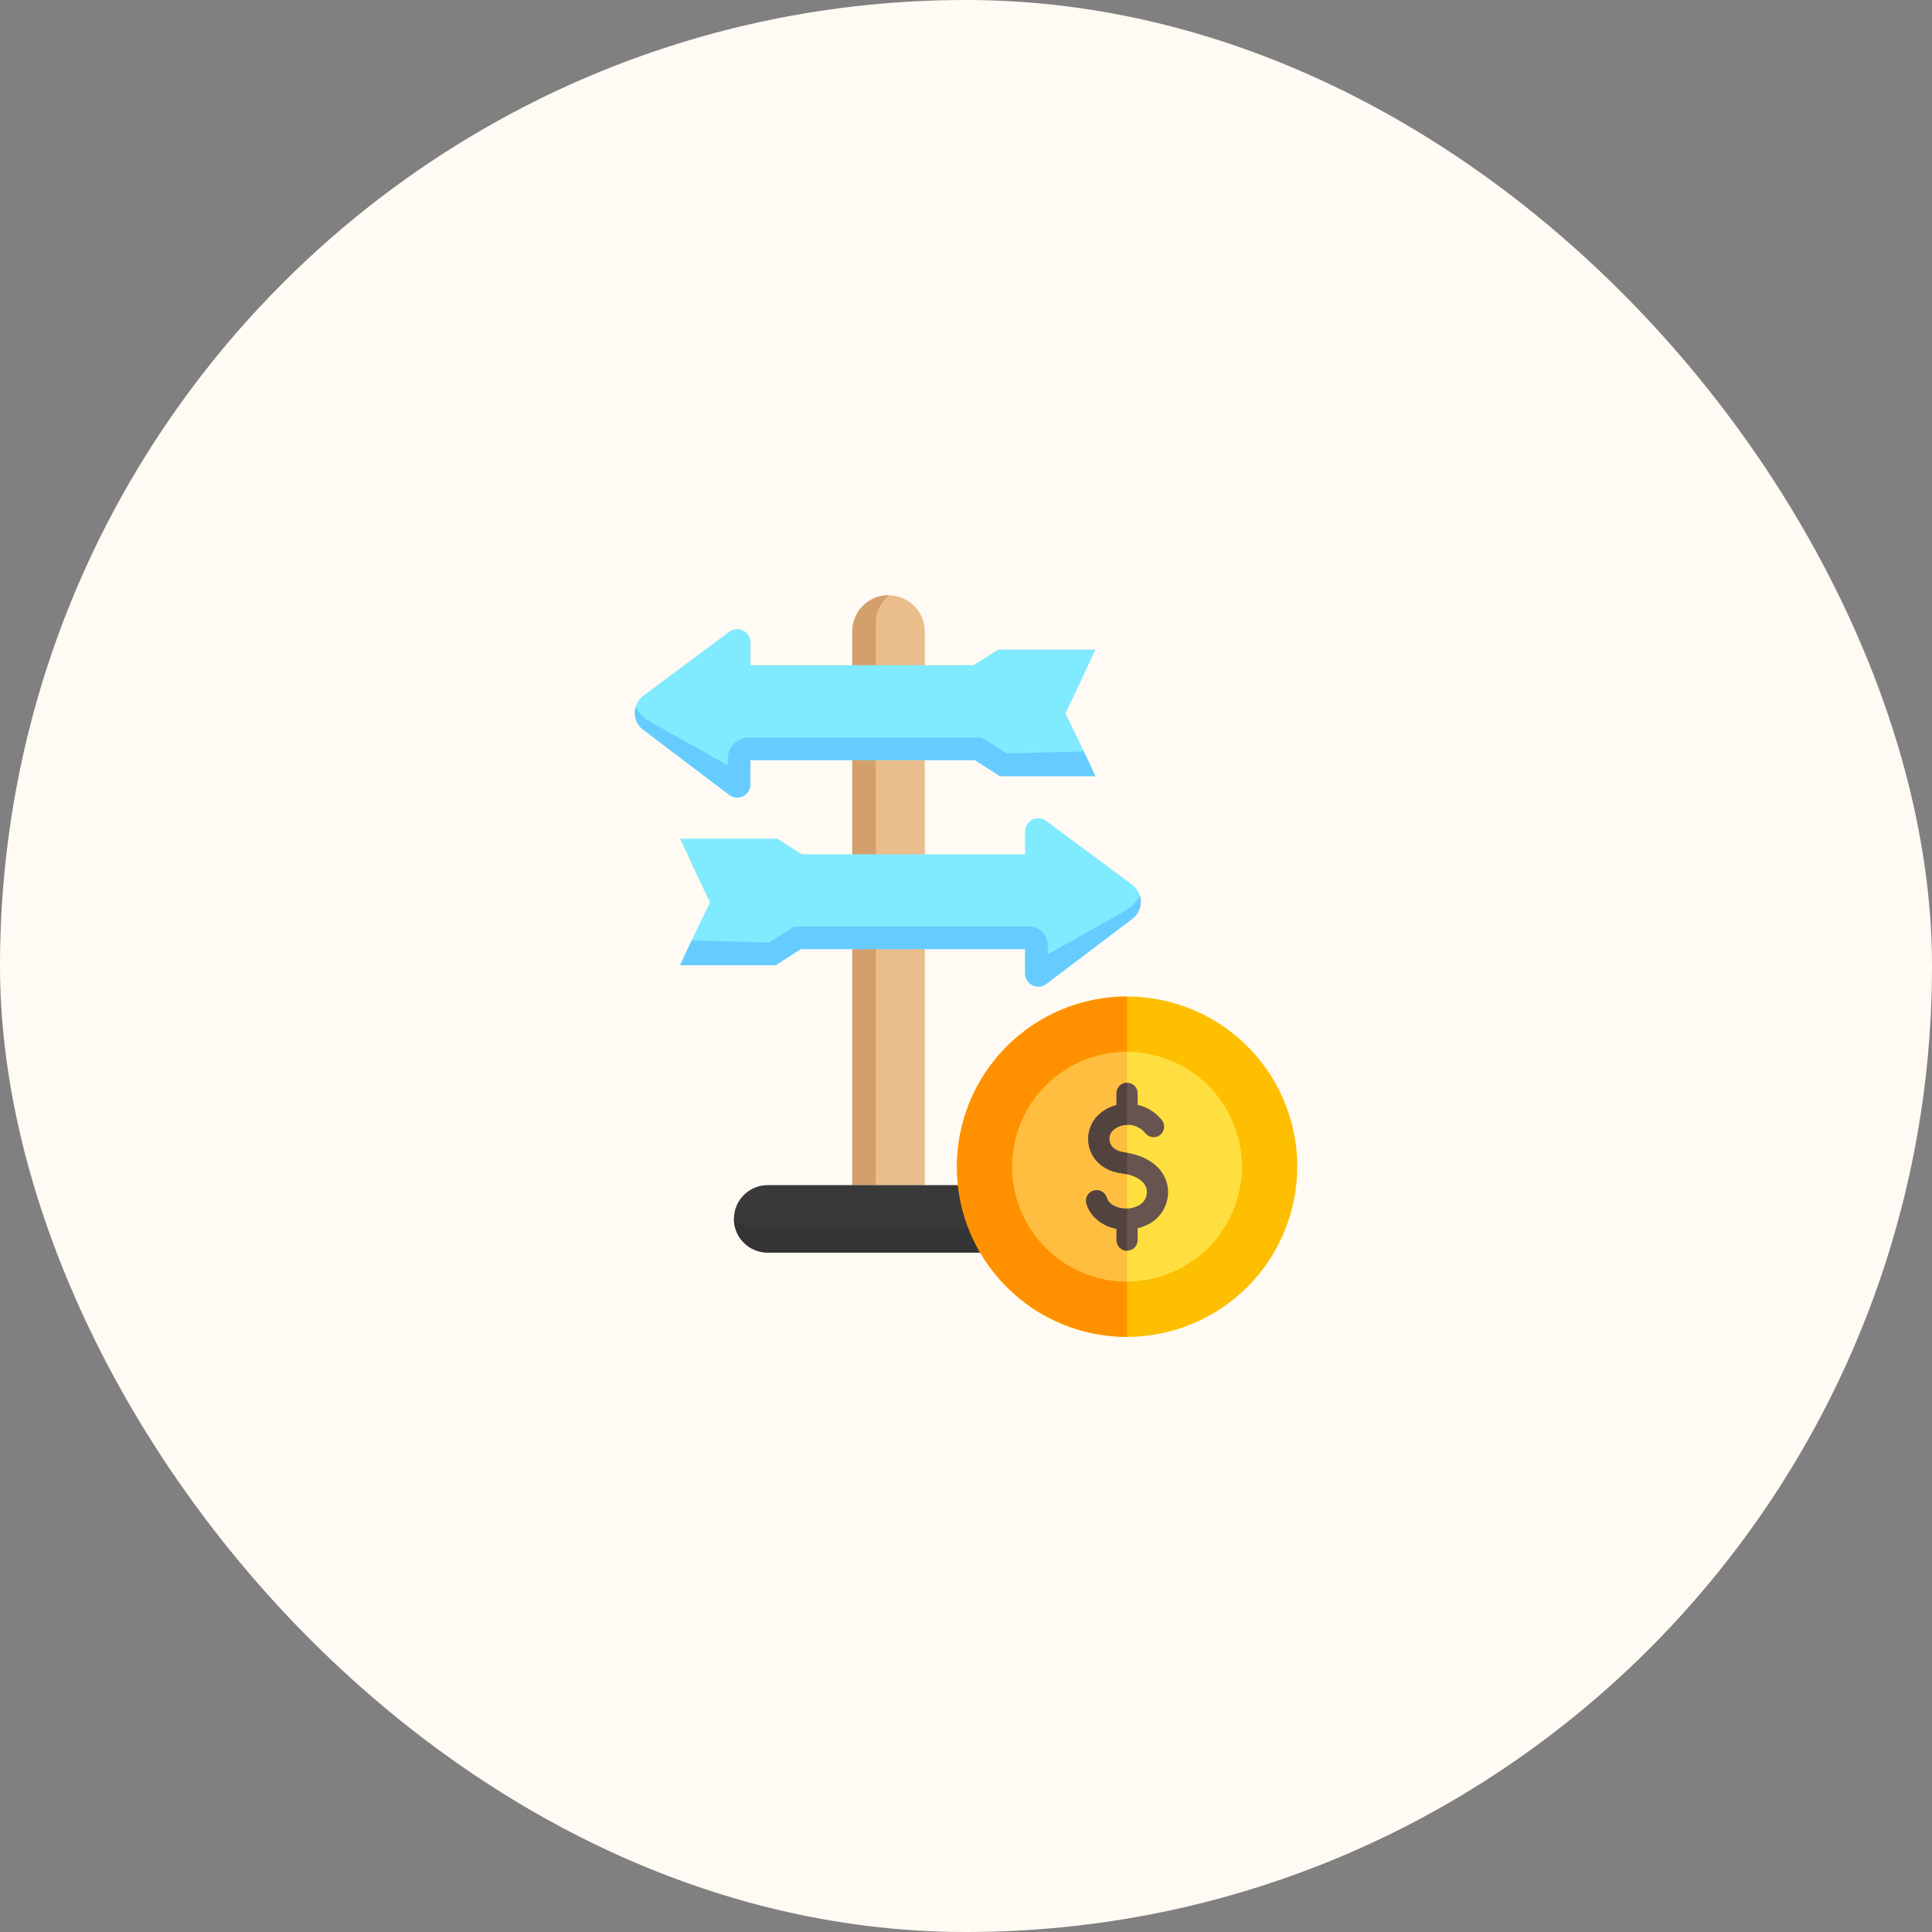 <svg width="120" height="120" viewBox="0 0 120 120" fill="none" xmlns="http://www.w3.org/2000/svg">
<rect x="0" y="0" width="120" height="120" fill="#808080" stroke="none"/>
<rect width="120" height="120" rx="60" fill="white"/>
<rect width="120" height="120" rx="60" fill="#FF9100" fill-opacity="0.05"/>
<path d="M57.44 39.216V73.61H52.937V39.216C52.94 38.621 53.179 38.052 53.601 37.633C54.023 37.214 54.594 36.978 55.188 36.978C55.783 36.978 56.354 37.214 56.776 37.633C57.198 38.052 57.437 38.621 57.441 39.216H57.44Z" fill="#EABD8C"/>
<path d="M54.397 73.611H52.937V39.217C52.937 38.921 52.995 38.628 53.108 38.355C53.221 38.082 53.387 37.834 53.596 37.624C53.805 37.415 54.054 37.249 54.327 37.136C54.6 37.023 54.893 36.965 55.189 36.965C55.201 36.965 55.213 36.965 55.225 36.966C54.966 37.177 54.757 37.443 54.614 37.745C54.471 38.047 54.396 38.377 54.397 38.711V73.611Z" fill="#D3A06C"/>
<path d="M63.672 60.462V58.951H49.734L48.171 59.95H42.243C42.84 58.632 44.099 56.051 44.099 56.051C44.099 56.051 42.978 53.697 42.243 52.096H48.282L49.809 53.061H63.672V51.641C63.672 51.489 63.715 51.341 63.794 51.211C63.874 51.082 63.988 50.978 64.124 50.91C64.259 50.841 64.411 50.812 64.562 50.825C64.714 50.839 64.858 50.894 64.98 50.984L70.324 54.958C70.488 55.08 70.621 55.239 70.714 55.421C70.806 55.604 70.854 55.805 70.855 56.01C70.856 56.214 70.809 56.416 70.719 56.599C70.628 56.782 70.496 56.942 70.333 57.066L64.986 61.114C64.865 61.207 64.72 61.263 64.568 61.277C64.416 61.291 64.263 61.263 64.127 61.195C63.99 61.127 63.876 61.023 63.795 60.893C63.715 60.764 63.672 60.614 63.672 60.462Z" fill="#80EAFF"/>
<path d="M70.803 55.654C70.876 55.91 70.871 56.181 70.787 56.433C70.703 56.685 70.545 56.906 70.333 57.067L64.986 61.116C64.864 61.208 64.719 61.264 64.568 61.278C64.416 61.292 64.263 61.264 64.127 61.196C63.99 61.128 63.876 61.024 63.795 60.894C63.715 60.764 63.672 60.615 63.672 60.463V58.952H49.734L48.171 59.951H42.243C42.435 59.527 42.696 58.973 42.961 58.415L47.76 58.545L49.323 57.546H63.914C64.067 57.546 64.219 57.576 64.36 57.635C64.501 57.693 64.63 57.779 64.738 57.887C64.846 57.995 64.932 58.123 64.99 58.264C65.049 58.406 65.079 58.557 65.079 58.71V59.281L70.005 56.506C70.312 56.32 70.572 56.021 70.803 55.654Z" fill="#66CCFF"/>
<path d="M45.294 49.37L39.947 45.321C39.784 45.198 39.652 45.038 39.561 44.855C39.471 44.672 39.424 44.47 39.425 44.266C39.426 44.061 39.474 43.86 39.566 43.677C39.659 43.495 39.792 43.336 39.956 43.214L45.3 39.24C45.422 39.149 45.566 39.094 45.718 39.081C45.869 39.068 46.021 39.097 46.156 39.165C46.292 39.233 46.406 39.338 46.486 39.467C46.565 39.596 46.608 39.745 46.608 39.897V41.317H60.471L61.997 40.352H68.036C67.301 41.953 66.18 44.307 66.18 44.307C66.18 44.307 67.44 46.888 68.036 48.206H62.108L60.545 47.207H46.607V48.718C46.607 48.87 46.565 49.019 46.484 49.149C46.404 49.278 46.289 49.383 46.153 49.451C46.016 49.519 45.864 49.547 45.712 49.533C45.56 49.519 45.415 49.462 45.294 49.37Z" fill="#80EAFF"/>
<path d="M40.275 44.762L45.201 47.537V47.133C45.201 46.78 45.342 46.441 45.591 46.192C45.841 45.942 46.18 45.802 46.533 45.802H60.956L62.52 46.801L67.319 46.672C67.584 47.229 67.845 47.783 68.037 48.207H62.109L60.545 47.208H46.608V48.719C46.608 48.871 46.565 49.02 46.485 49.15C46.404 49.279 46.289 49.384 46.153 49.452C46.017 49.52 45.864 49.548 45.712 49.534C45.56 49.52 45.416 49.464 45.294 49.372L39.947 45.322C39.735 45.162 39.577 44.941 39.493 44.689C39.409 44.437 39.404 44.166 39.477 43.91C39.708 44.276 39.968 44.576 40.275 44.762Z" fill="#66CCFF"/>
<path d="M64.792 75.705C64.792 76.26 64.571 76.793 64.179 77.186C63.786 77.578 63.254 77.799 62.698 77.799H47.679C47.123 77.799 46.591 77.578 46.198 77.186C45.806 76.793 45.585 76.26 45.585 75.705C45.585 75.15 45.806 74.617 46.198 74.225C46.591 73.832 47.123 73.611 47.679 73.611H62.698C63.254 73.611 63.786 73.832 64.179 74.225C64.571 74.617 64.792 75.15 64.792 75.705Z" fill="#393939"/>
<path d="M64.792 75.704C64.792 75.979 64.738 76.251 64.633 76.505C64.527 76.759 64.373 76.99 64.179 77.184C63.984 77.379 63.754 77.533 63.499 77.638C63.245 77.743 62.973 77.797 62.698 77.797H47.679C47.123 77.797 46.591 77.577 46.198 77.184C45.806 76.792 45.585 76.259 45.585 75.704C45.585 75.698 45.585 75.691 45.585 75.685C45.781 75.895 46.018 76.063 46.281 76.177C46.545 76.292 46.829 76.351 47.116 76.35H62.136C62.688 76.35 63.218 76.132 63.609 75.744C64.001 75.355 64.224 74.827 64.229 74.275C64.591 74.663 64.793 75.173 64.792 75.704Z" fill="#343434"/>
<path d="M70.005 83.036C67.915 83.036 65.871 82.416 64.133 81.255C62.395 80.094 61.04 78.443 60.24 76.511C59.44 74.58 59.231 72.455 59.639 70.404C60.047 68.354 61.053 66.471 62.532 64.993C64.01 63.514 65.893 62.508 67.943 62.1C69.994 61.692 72.119 61.901 74.05 62.701C75.982 63.501 77.632 64.856 78.794 66.594C79.955 68.332 80.575 70.376 80.575 72.466C80.572 75.269 79.457 77.955 77.476 79.937C75.494 81.918 72.808 83.033 70.005 83.036Z" fill="#FDBF00"/>
<path d="M70.005 83.036C67.202 83.036 64.514 81.923 62.532 79.94C60.549 77.958 59.436 75.27 59.436 72.466C59.436 69.663 60.549 66.975 62.532 64.993C64.514 63.01 67.202 61.897 70.005 61.897V83.036Z" fill="#FF9100"/>
<path d="M77.135 72.466C77.135 73.876 76.716 75.255 75.933 76.427C75.15 77.599 74.036 78.513 72.734 79.053C71.431 79.592 69.998 79.734 68.615 79.458C67.232 79.183 65.962 78.504 64.965 77.507C63.968 76.51 63.289 75.24 63.014 73.857C62.739 72.475 62.88 71.041 63.42 69.739C63.959 68.436 64.873 67.323 66.045 66.539C67.218 65.756 68.596 65.338 70.006 65.338C71.896 65.338 73.71 66.089 75.046 67.426C76.383 68.763 77.134 70.576 77.135 72.466Z" fill="#FFDF40"/>
<path d="M70.006 79.595C68.115 79.595 66.302 78.844 64.965 77.507C63.628 76.171 62.877 74.357 62.877 72.467C62.877 70.576 63.628 68.763 64.965 67.426C66.302 66.089 68.115 65.338 70.006 65.338V79.595Z" fill="#FFBE40"/>
<path d="M72.519 73.663C72.599 74.131 72.529 74.612 72.318 75.038C72.107 75.463 71.766 75.811 71.345 76.031C71.129 76.147 70.899 76.235 70.661 76.294V77.028C70.661 77.202 70.592 77.368 70.469 77.492C70.346 77.615 70.179 77.684 70.005 77.684C69.831 77.684 69.664 77.615 69.541 77.492C69.418 77.368 69.349 77.202 69.349 77.028V76.326C69.156 76.287 68.968 76.23 68.787 76.153C68.131 75.876 67.656 75.369 67.482 74.76C67.458 74.677 67.451 74.591 67.46 74.505C67.47 74.419 67.496 74.336 67.538 74.26C67.58 74.185 67.636 74.118 67.704 74.064C67.771 74.011 67.849 73.971 67.932 73.947C68.015 73.923 68.102 73.916 68.188 73.926C68.273 73.936 68.356 73.963 68.432 74.005C68.507 74.047 68.574 74.103 68.627 74.171C68.681 74.239 68.72 74.317 68.744 74.4C68.832 74.707 69.129 74.873 69.298 74.944C69.527 75.037 69.773 75.079 70.019 75.067C70.265 75.055 70.506 74.989 70.724 74.874C70.899 74.784 71.042 74.641 71.132 74.466C71.222 74.29 71.256 74.091 71.227 73.896C71.132 73.371 70.561 73 69.662 72.876C68.692 72.744 67.977 72.208 67.701 71.408C67.579 71.048 67.558 70.661 67.642 70.29C67.725 69.919 67.908 69.578 68.172 69.305C68.496 68.979 68.903 68.749 69.349 68.64V67.906C69.349 67.732 69.418 67.565 69.541 67.442C69.664 67.319 69.831 67.25 70.005 67.25C70.179 67.25 70.346 67.319 70.469 67.442C70.592 67.565 70.661 67.732 70.661 67.906V68.623C71.254 68.759 71.783 69.091 72.164 69.566C72.273 69.701 72.324 69.874 72.305 70.047C72.287 70.22 72.201 70.378 72.067 70.488C71.932 70.597 71.759 70.649 71.586 70.631C71.413 70.613 71.254 70.528 71.145 70.393C71.02 70.235 70.863 70.106 70.683 70.015C70.504 69.924 70.307 69.873 70.106 69.866C69.925 69.854 69.744 69.879 69.573 69.94C69.403 70.001 69.246 70.096 69.113 70.219C69.018 70.318 68.951 70.441 68.921 70.575C68.891 70.71 68.898 70.85 68.942 70.98C69.052 71.3 69.371 71.512 69.839 71.576C71.318 71.778 72.32 72.559 72.519 73.663Z" fill="#68544F"/>
<path d="M67.701 71.408C67.579 71.048 67.558 70.661 67.641 70.29C67.725 69.919 67.908 69.578 68.171 69.305C68.496 68.979 68.903 68.749 69.349 68.64V67.906C69.349 67.732 69.418 67.565 69.541 67.442C69.664 67.319 69.831 67.25 70.005 67.25V69.866C69.674 69.867 69.355 69.993 69.113 70.219C69.017 70.318 68.951 70.441 68.921 70.575C68.89 70.71 68.897 70.85 68.941 70.98C69.052 71.3 69.371 71.512 69.839 71.576C69.895 71.584 69.95 71.594 70.005 71.603V72.939C69.896 72.914 69.782 72.893 69.661 72.876C68.691 72.744 67.977 72.208 67.701 71.408ZM70.005 75.067C69.763 75.079 69.522 75.037 69.298 74.944C69.129 74.873 68.832 74.707 68.744 74.4C68.72 74.317 68.681 74.239 68.627 74.171C68.574 74.103 68.507 74.047 68.432 74.005C68.356 73.963 68.273 73.936 68.188 73.926C68.102 73.916 68.015 73.923 67.932 73.947C67.849 73.971 67.771 74.011 67.704 74.064C67.636 74.118 67.58 74.185 67.538 74.26C67.496 74.336 67.47 74.419 67.46 74.505C67.451 74.591 67.458 74.677 67.482 74.76C67.656 75.369 68.132 75.876 68.788 76.153C68.968 76.23 69.156 76.287 69.349 76.326V77.028C69.349 77.202 69.418 77.368 69.541 77.492C69.664 77.615 69.831 77.684 70.005 77.684L70.005 75.067Z" fill="#53433F"/>
</svg>
